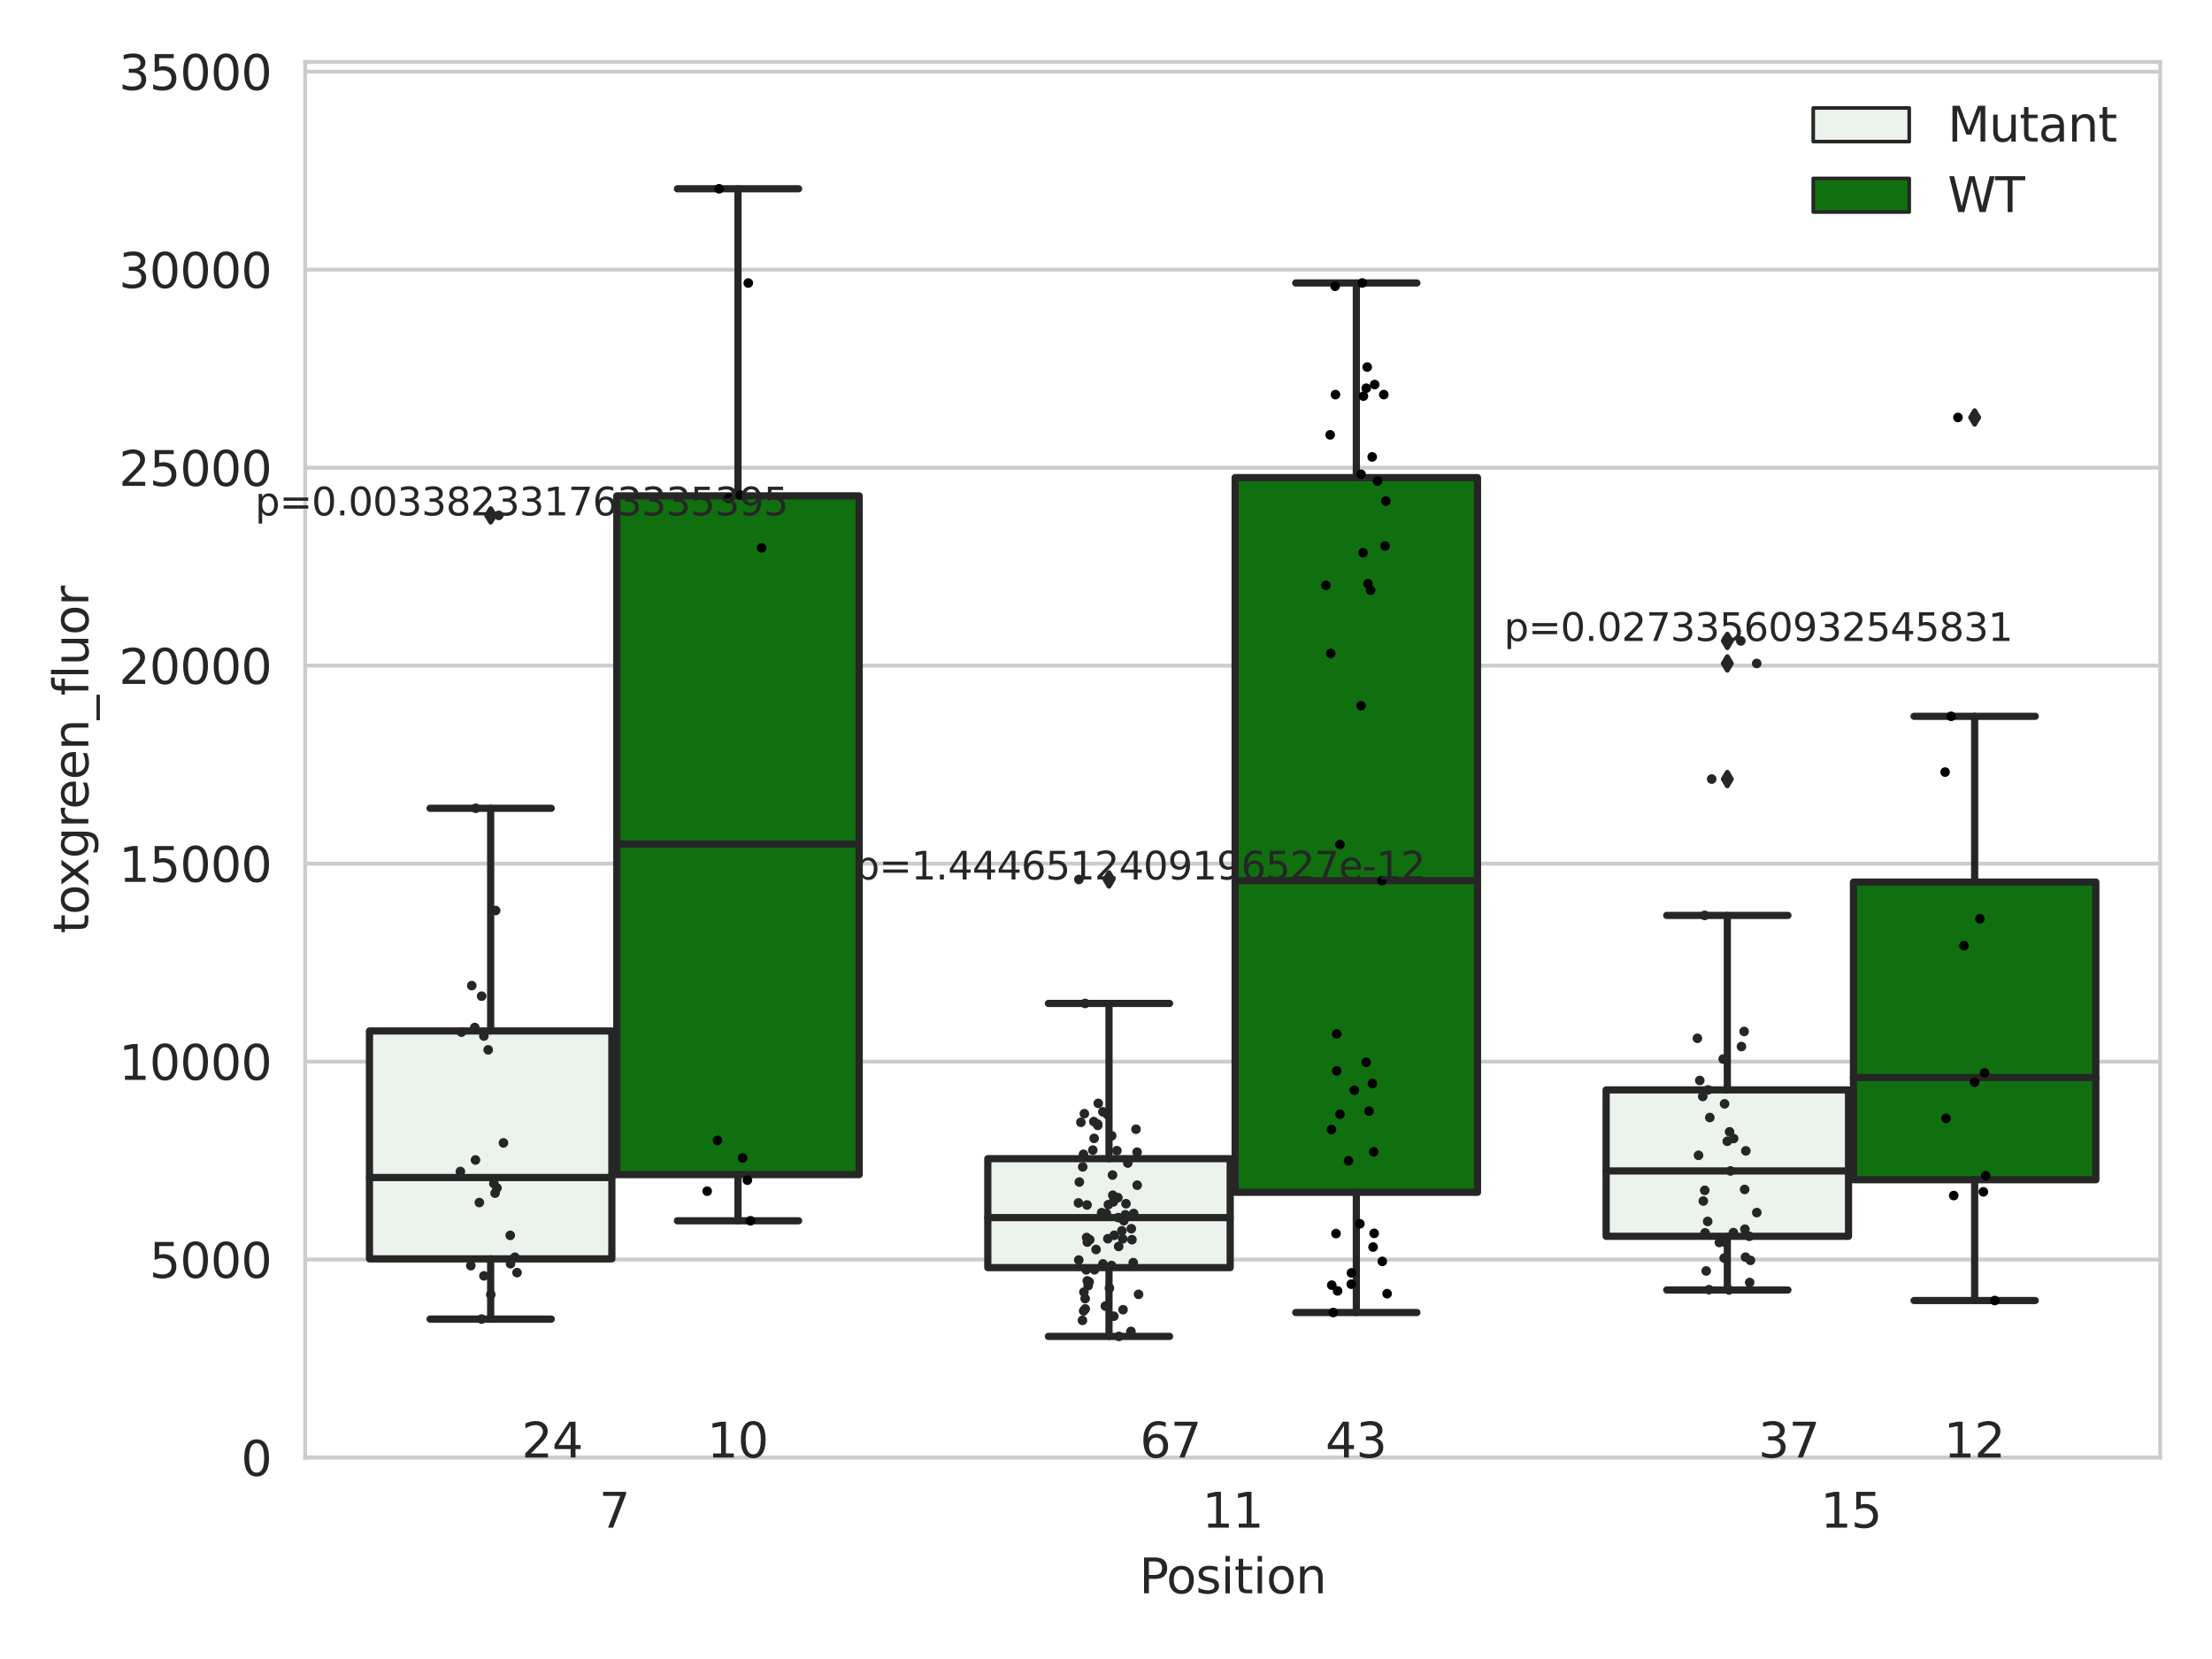 <?xml version="1.0" encoding="utf-8" standalone="no"?>
<!DOCTYPE svg PUBLIC "-//W3C//DTD SVG 1.1//EN"
  "http://www.w3.org/Graphics/SVG/1.1/DTD/svg11.dtd">
<svg xmlns:xlink="http://www.w3.org/1999/xlink" width="460.8pt" height="345.6pt" viewBox="0 0 460.8 345.6" xmlns="http://www.w3.org/2000/svg" version="1.1">
 <defs>
  <style type="text/css">*{stroke-linejoin: round; stroke-linecap: butt}</style>
 </defs>
 <g id="figure_1">
  <g id="patch_1">
   <path d="M 0 345.6 
L 460.8 345.6 
L 460.8 0 
L 0 0 
z
" style="fill: #ffffff"/>
  </g>
  <g id="axes_1">
   <g id="patch_2">
    <path d="M 63.571 303.64 
L 450 303.64 
L 450 12.894 
L 63.571 12.894 
z
" style="fill: #ffffff"/>
   </g>
   <g id="matplotlib.axis_1">
    <g id="xtick_1">
     <g id="text_1">
      <!-- 7 -->
      <g style="fill: #262626" transform="translate(124.795 318.238) scale(0.1 -0.1)">
       <defs>
        <path id="DejaVuSans-37" d="M 525 4666 
L 3525 4666 
L 3525 4397 
L 1831 0 
L 1172 0 
L 2766 4134 
L 525 4134 
L 525 4666 
z
" transform="scale(0.016)"/>
       </defs>
       <use xlink:href="#DejaVuSans-37"/>
      </g>
     </g>
    </g>
    <g id="xtick_2">
     <g id="text_2">
      <!-- 11 -->
      <g style="fill: #262626" transform="translate(250.423 318.238) scale(0.1 -0.1)">
       <defs>
        <path id="DejaVuSans-31" d="M 794 531 
L 1825 531 
L 1825 4091 
L 703 3866 
L 703 4441 
L 1819 4666 
L 2450 4666 
L 2450 531 
L 3481 531 
L 3481 0 
L 794 0 
L 794 531 
z
" transform="scale(0.016)"/>
       </defs>
       <use xlink:href="#DejaVuSans-31"/>
       <use xlink:href="#DejaVuSans-31" x="63.623"/>
      </g>
     </g>
    </g>
    <g id="xtick_3">
     <g id="text_3">
      <!-- 15 -->
      <g style="fill: #262626" transform="translate(379.233 318.238) scale(0.1 -0.1)">
       <defs>
        <path id="DejaVuSans-35" d="M 691 4666 
L 3169 4666 
L 3169 4134 
L 1269 4134 
L 1269 2991 
Q 1406 3038 1543 3061 
Q 1681 3084 1819 3084 
Q 2600 3084 3056 2656 
Q 3513 2228 3513 1497 
Q 3513 744 3044 326 
Q 2575 -91 1722 -91 
Q 1428 -91 1123 -41 
Q 819 9 494 109 
L 494 744 
Q 775 591 1075 516 
Q 1375 441 1709 441 
Q 2250 441 2565 725 
Q 2881 1009 2881 1497 
Q 2881 1984 2565 2268 
Q 2250 2553 1709 2553 
Q 1456 2553 1204 2497 
Q 953 2441 691 2322 
L 691 4666 
z
" transform="scale(0.016)"/>
       </defs>
       <use xlink:href="#DejaVuSans-31"/>
       <use xlink:href="#DejaVuSans-35" x="63.623"/>
      </g>
     </g>
    </g>
    <g id="text_4">
     <!-- Position -->
     <g style="fill: #262626" transform="translate(237.322 331.917) scale(0.1 -0.1)">
      <defs>
       <path id="DejaVuSans-50" d="M 1259 4147 
L 1259 2394 
L 2053 2394 
Q 2494 2394 2734 2622 
Q 2975 2850 2975 3272 
Q 2975 3691 2734 3919 
Q 2494 4147 2053 4147 
L 1259 4147 
z
M 628 4666 
L 2053 4666 
Q 2838 4666 3239 4311 
Q 3641 3956 3641 3272 
Q 3641 2581 3239 2228 
Q 2838 1875 2053 1875 
L 1259 1875 
L 1259 0 
L 628 0 
L 628 4666 
z
" transform="scale(0.016)"/>
       <path id="DejaVuSans-6f" d="M 1959 3097 
Q 1497 3097 1228 2736 
Q 959 2375 959 1747 
Q 959 1119 1226 758 
Q 1494 397 1959 397 
Q 2419 397 2687 759 
Q 2956 1122 2956 1747 
Q 2956 2369 2687 2733 
Q 2419 3097 1959 3097 
z
M 1959 3584 
Q 2709 3584 3137 3096 
Q 3566 2609 3566 1747 
Q 3566 888 3137 398 
Q 2709 -91 1959 -91 
Q 1206 -91 779 398 
Q 353 888 353 1747 
Q 353 2609 779 3096 
Q 1206 3584 1959 3584 
z
" transform="scale(0.016)"/>
       <path id="DejaVuSans-73" d="M 2834 3397 
L 2834 2853 
Q 2591 2978 2328 3040 
Q 2066 3103 1784 3103 
Q 1356 3103 1142 2972 
Q 928 2841 928 2578 
Q 928 2378 1081 2264 
Q 1234 2150 1697 2047 
L 1894 2003 
Q 2506 1872 2764 1633 
Q 3022 1394 3022 966 
Q 3022 478 2636 193 
Q 2250 -91 1575 -91 
Q 1294 -91 989 -36 
Q 684 19 347 128 
L 347 722 
Q 666 556 975 473 
Q 1284 391 1588 391 
Q 1994 391 2212 530 
Q 2431 669 2431 922 
Q 2431 1156 2273 1281 
Q 2116 1406 1581 1522 
L 1381 1569 
Q 847 1681 609 1914 
Q 372 2147 372 2553 
Q 372 3047 722 3315 
Q 1072 3584 1716 3584 
Q 2034 3584 2315 3537 
Q 2597 3491 2834 3397 
z
" transform="scale(0.016)"/>
       <path id="DejaVuSans-69" d="M 603 3500 
L 1178 3500 
L 1178 0 
L 603 0 
L 603 3500 
z
M 603 4863 
L 1178 4863 
L 1178 4134 
L 603 4134 
L 603 4863 
z
" transform="scale(0.016)"/>
       <path id="DejaVuSans-74" d="M 1172 4494 
L 1172 3500 
L 2356 3500 
L 2356 3053 
L 1172 3053 
L 1172 1153 
Q 1172 725 1289 603 
Q 1406 481 1766 481 
L 2356 481 
L 2356 0 
L 1766 0 
Q 1100 0 847 248 
Q 594 497 594 1153 
L 594 3053 
L 172 3053 
L 172 3500 
L 594 3500 
L 594 4494 
L 1172 4494 
z
" transform="scale(0.016)"/>
       <path id="DejaVuSans-6e" d="M 3513 2113 
L 3513 0 
L 2938 0 
L 2938 2094 
Q 2938 2591 2744 2837 
Q 2550 3084 2163 3084 
Q 1697 3084 1428 2787 
Q 1159 2491 1159 1978 
L 1159 0 
L 581 0 
L 581 3500 
L 1159 3500 
L 1159 2956 
Q 1366 3272 1645 3428 
Q 1925 3584 2291 3584 
Q 2894 3584 3203 3211 
Q 3513 2838 3513 2113 
z
" transform="scale(0.016)"/>
      </defs>
      <use xlink:href="#DejaVuSans-50"/>
      <use xlink:href="#DejaVuSans-6f" x="56.678"/>
      <use xlink:href="#DejaVuSans-73" x="117.859"/>
      <use xlink:href="#DejaVuSans-69" x="169.959"/>
      <use xlink:href="#DejaVuSans-74" x="197.742"/>
      <use xlink:href="#DejaVuSans-69" x="236.951"/>
      <use xlink:href="#DejaVuSans-6f" x="264.734"/>
      <use xlink:href="#DejaVuSans-6e" x="325.916"/>
     </g>
    </g>
   </g>
   <g id="matplotlib.axis_2">
    <g id="ytick_1">
     <g id="line2d_1">
      <path d="M 63.571 303.64 
L 450 303.64 
" clip-path="url(#pc1d7b0a2fc)" style="fill: none; stroke: #cccccc; stroke-width: 0.8; stroke-linecap: round"/>
     </g>
     <g id="text_5">
      <!-- 0 -->
      <g style="fill: #262626" transform="translate(50.209 307.439) scale(0.1 -0.1)">
       <defs>
        <path id="DejaVuSans-30" d="M 2034 4250 
Q 1547 4250 1301 3770 
Q 1056 3291 1056 2328 
Q 1056 1369 1301 889 
Q 1547 409 2034 409 
Q 2525 409 2770 889 
Q 3016 1369 3016 2328 
Q 3016 3291 2770 3770 
Q 2525 4250 2034 4250 
z
M 2034 4750 
Q 2819 4750 3233 4129 
Q 3647 3509 3647 2328 
Q 3647 1150 3233 529 
Q 2819 -91 2034 -91 
Q 1250 -91 836 529 
Q 422 1150 422 2328 
Q 422 3509 836 4129 
Q 1250 4750 2034 4750 
z
" transform="scale(0.016)"/>
       </defs>
       <use xlink:href="#DejaVuSans-30"/>
      </g>
     </g>
    </g>
    <g id="ytick_2">
     <g id="line2d_2">
      <path d="M 63.571 262.396 
L 450 262.396 
" clip-path="url(#pc1d7b0a2fc)" style="fill: none; stroke: #cccccc; stroke-width: 0.8; stroke-linecap: round"/>
     </g>
     <g id="text_6">
      <!-- 5000 -->
      <g style="fill: #262626" transform="translate(31.121 266.195) scale(0.1 -0.1)">
       <use xlink:href="#DejaVuSans-35"/>
       <use xlink:href="#DejaVuSans-30" x="63.623"/>
       <use xlink:href="#DejaVuSans-30" x="127.246"/>
       <use xlink:href="#DejaVuSans-30" x="190.869"/>
      </g>
     </g>
    </g>
    <g id="ytick_3">
     <g id="line2d_3">
      <path d="M 63.571 221.152 
L 450 221.152 
" clip-path="url(#pc1d7b0a2fc)" style="fill: none; stroke: #cccccc; stroke-width: 0.8; stroke-linecap: round"/>
     </g>
     <g id="text_7">
      <!-- 10000 -->
      <g style="fill: #262626" transform="translate(24.759 224.951) scale(0.1 -0.1)">
       <use xlink:href="#DejaVuSans-31"/>
       <use xlink:href="#DejaVuSans-30" x="63.623"/>
       <use xlink:href="#DejaVuSans-30" x="127.246"/>
       <use xlink:href="#DejaVuSans-30" x="190.869"/>
       <use xlink:href="#DejaVuSans-30" x="254.492"/>
      </g>
     </g>
    </g>
    <g id="ytick_4">
     <g id="line2d_4">
      <path d="M 63.571 179.908 
L 450 179.908 
" clip-path="url(#pc1d7b0a2fc)" style="fill: none; stroke: #cccccc; stroke-width: 0.8; stroke-linecap: round"/>
     </g>
     <g id="text_8">
      <!-- 15000 -->
      <g style="fill: #262626" transform="translate(24.759 183.708) scale(0.1 -0.1)">
       <use xlink:href="#DejaVuSans-31"/>
       <use xlink:href="#DejaVuSans-35" x="63.623"/>
       <use xlink:href="#DejaVuSans-30" x="127.246"/>
       <use xlink:href="#DejaVuSans-30" x="190.869"/>
       <use xlink:href="#DejaVuSans-30" x="254.492"/>
      </g>
     </g>
    </g>
    <g id="ytick_5">
     <g id="line2d_5">
      <path d="M 63.571 138.664 
L 450 138.664 
" clip-path="url(#pc1d7b0a2fc)" style="fill: none; stroke: #cccccc; stroke-width: 0.8; stroke-linecap: round"/>
     </g>
     <g id="text_9">
      <!-- 20000 -->
      <g style="fill: #262626" transform="translate(24.759 142.464) scale(0.1 -0.1)">
       <defs>
        <path id="DejaVuSans-32" d="M 1228 531 
L 3431 531 
L 3431 0 
L 469 0 
L 469 531 
Q 828 903 1448 1529 
Q 2069 2156 2228 2338 
Q 2531 2678 2651 2914 
Q 2772 3150 2772 3378 
Q 2772 3750 2511 3984 
Q 2250 4219 1831 4219 
Q 1534 4219 1204 4116 
Q 875 4013 500 3803 
L 500 4441 
Q 881 4594 1212 4672 
Q 1544 4750 1819 4750 
Q 2544 4750 2975 4387 
Q 3406 4025 3406 3419 
Q 3406 3131 3298 2873 
Q 3191 2616 2906 2266 
Q 2828 2175 2409 1742 
Q 1991 1309 1228 531 
z
" transform="scale(0.016)"/>
       </defs>
       <use xlink:href="#DejaVuSans-32"/>
       <use xlink:href="#DejaVuSans-30" x="63.623"/>
       <use xlink:href="#DejaVuSans-30" x="127.246"/>
       <use xlink:href="#DejaVuSans-30" x="190.869"/>
       <use xlink:href="#DejaVuSans-30" x="254.492"/>
      </g>
     </g>
    </g>
    <g id="ytick_6">
     <g id="line2d_6">
      <path d="M 63.571 97.421 
L 450 97.421 
" clip-path="url(#pc1d7b0a2fc)" style="fill: none; stroke: #cccccc; stroke-width: 0.8; stroke-linecap: round"/>
     </g>
     <g id="text_10">
      <!-- 25000 -->
      <g style="fill: #262626" transform="translate(24.759 101.22) scale(0.1 -0.1)">
       <use xlink:href="#DejaVuSans-32"/>
       <use xlink:href="#DejaVuSans-35" x="63.623"/>
       <use xlink:href="#DejaVuSans-30" x="127.246"/>
       <use xlink:href="#DejaVuSans-30" x="190.869"/>
       <use xlink:href="#DejaVuSans-30" x="254.492"/>
      </g>
     </g>
    </g>
    <g id="ytick_7">
     <g id="line2d_7">
      <path d="M 63.571 56.177 
L 450 56.177 
" clip-path="url(#pc1d7b0a2fc)" style="fill: none; stroke: #cccccc; stroke-width: 0.8; stroke-linecap: round"/>
     </g>
     <g id="text_11">
      <!-- 30000 -->
      <g style="fill: #262626" transform="translate(24.759 59.976) scale(0.1 -0.1)">
       <defs>
        <path id="DejaVuSans-33" d="M 2597 2516 
Q 3050 2419 3304 2112 
Q 3559 1806 3559 1356 
Q 3559 666 3084 287 
Q 2609 -91 1734 -91 
Q 1441 -91 1130 -33 
Q 819 25 488 141 
L 488 750 
Q 750 597 1062 519 
Q 1375 441 1716 441 
Q 2309 441 2620 675 
Q 2931 909 2931 1356 
Q 2931 1769 2642 2001 
Q 2353 2234 1838 2234 
L 1294 2234 
L 1294 2753 
L 1863 2753 
Q 2328 2753 2575 2939 
Q 2822 3125 2822 3475 
Q 2822 3834 2567 4026 
Q 2313 4219 1838 4219 
Q 1578 4219 1281 4162 
Q 984 4106 628 3988 
L 628 4550 
Q 988 4650 1302 4700 
Q 1616 4750 1894 4750 
Q 2613 4750 3031 4423 
Q 3450 4097 3450 3541 
Q 3450 3153 3228 2886 
Q 3006 2619 2597 2516 
z
" transform="scale(0.016)"/>
       </defs>
       <use xlink:href="#DejaVuSans-33"/>
       <use xlink:href="#DejaVuSans-30" x="63.623"/>
       <use xlink:href="#DejaVuSans-30" x="127.246"/>
       <use xlink:href="#DejaVuSans-30" x="190.869"/>
       <use xlink:href="#DejaVuSans-30" x="254.492"/>
      </g>
     </g>
    </g>
    <g id="ytick_8">
     <g id="line2d_8">
      <path d="M 63.571 14.933 
L 450 14.933 
" clip-path="url(#pc1d7b0a2fc)" style="fill: none; stroke: #cccccc; stroke-width: 0.8; stroke-linecap: round"/>
     </g>
     <g id="text_12">
      <!-- 35000 -->
      <g style="fill: #262626" transform="translate(24.759 18.732) scale(0.1 -0.1)">
       <use xlink:href="#DejaVuSans-33"/>
       <use xlink:href="#DejaVuSans-35" x="63.623"/>
       <use xlink:href="#DejaVuSans-30" x="127.246"/>
       <use xlink:href="#DejaVuSans-30" x="190.869"/>
       <use xlink:href="#DejaVuSans-30" x="254.492"/>
      </g>
     </g>
    </g>
    <g id="text_13">
     <!-- toxgreen_fluor -->
     <g style="fill: #262626" transform="translate(18.401 194.461) rotate(-90) scale(0.1 -0.1)">
      <defs>
       <path id="DejaVuSans-78" d="M 3513 3500 
L 2247 1797 
L 3578 0 
L 2900 0 
L 1881 1375 
L 863 0 
L 184 0 
L 1544 1831 
L 300 3500 
L 978 3500 
L 1906 2253 
L 2834 3500 
L 3513 3500 
z
" transform="scale(0.016)"/>
       <path id="DejaVuSans-67" d="M 2906 1791 
Q 2906 2416 2648 2759 
Q 2391 3103 1925 3103 
Q 1463 3103 1205 2759 
Q 947 2416 947 1791 
Q 947 1169 1205 825 
Q 1463 481 1925 481 
Q 2391 481 2648 825 
Q 2906 1169 2906 1791 
z
M 3481 434 
Q 3481 -459 3084 -895 
Q 2688 -1331 1869 -1331 
Q 1566 -1331 1297 -1286 
Q 1028 -1241 775 -1147 
L 775 -588 
Q 1028 -725 1275 -790 
Q 1522 -856 1778 -856 
Q 2344 -856 2625 -561 
Q 2906 -266 2906 331 
L 2906 616 
Q 2728 306 2450 153 
Q 2172 0 1784 0 
Q 1141 0 747 490 
Q 353 981 353 1791 
Q 353 2603 747 3093 
Q 1141 3584 1784 3584 
Q 2172 3584 2450 3431 
Q 2728 3278 2906 2969 
L 2906 3500 
L 3481 3500 
L 3481 434 
z
" transform="scale(0.016)"/>
       <path id="DejaVuSans-72" d="M 2631 2963 
Q 2534 3019 2420 3045 
Q 2306 3072 2169 3072 
Q 1681 3072 1420 2755 
Q 1159 2438 1159 1844 
L 1159 0 
L 581 0 
L 581 3500 
L 1159 3500 
L 1159 2956 
Q 1341 3275 1631 3429 
Q 1922 3584 2338 3584 
Q 2397 3584 2469 3576 
Q 2541 3569 2628 3553 
L 2631 2963 
z
" transform="scale(0.016)"/>
       <path id="DejaVuSans-65" d="M 3597 1894 
L 3597 1613 
L 953 1613 
Q 991 1019 1311 708 
Q 1631 397 2203 397 
Q 2534 397 2845 478 
Q 3156 559 3463 722 
L 3463 178 
Q 3153 47 2828 -22 
Q 2503 -91 2169 -91 
Q 1331 -91 842 396 
Q 353 884 353 1716 
Q 353 2575 817 3079 
Q 1281 3584 2069 3584 
Q 2775 3584 3186 3129 
Q 3597 2675 3597 1894 
z
M 3022 2063 
Q 3016 2534 2758 2815 
Q 2500 3097 2075 3097 
Q 1594 3097 1305 2825 
Q 1016 2553 972 2059 
L 3022 2063 
z
" transform="scale(0.016)"/>
       <path id="DejaVuSans-5f" d="M 3263 -1063 
L 3263 -1509 
L -63 -1509 
L -63 -1063 
L 3263 -1063 
z
" transform="scale(0.016)"/>
       <path id="DejaVuSans-66" d="M 2375 4863 
L 2375 4384 
L 1825 4384 
Q 1516 4384 1395 4259 
Q 1275 4134 1275 3809 
L 1275 3500 
L 2222 3500 
L 2222 3053 
L 1275 3053 
L 1275 0 
L 697 0 
L 697 3053 
L 147 3053 
L 147 3500 
L 697 3500 
L 697 3744 
Q 697 4328 969 4595 
Q 1241 4863 1831 4863 
L 2375 4863 
z
" transform="scale(0.016)"/>
       <path id="DejaVuSans-6c" d="M 603 4863 
L 1178 4863 
L 1178 0 
L 603 0 
L 603 4863 
z
" transform="scale(0.016)"/>
       <path id="DejaVuSans-75" d="M 544 1381 
L 544 3500 
L 1119 3500 
L 1119 1403 
Q 1119 906 1312 657 
Q 1506 409 1894 409 
Q 2359 409 2629 706 
Q 2900 1003 2900 1516 
L 2900 3500 
L 3475 3500 
L 3475 0 
L 2900 0 
L 2900 538 
Q 2691 219 2414 64 
Q 2138 -91 1772 -91 
Q 1169 -91 856 284 
Q 544 659 544 1381 
z
M 1991 3584 
L 1991 3584 
z
" transform="scale(0.016)"/>
      </defs>
      <use xlink:href="#DejaVuSans-74"/>
      <use xlink:href="#DejaVuSans-6f" x="39.209"/>
      <use xlink:href="#DejaVuSans-78" x="97.266"/>
      <use xlink:href="#DejaVuSans-67" x="156.445"/>
      <use xlink:href="#DejaVuSans-72" x="219.922"/>
      <use xlink:href="#DejaVuSans-65" x="258.785"/>
      <use xlink:href="#DejaVuSans-65" x="320.309"/>
      <use xlink:href="#DejaVuSans-6e" x="381.832"/>
      <use xlink:href="#DejaVuSans-5f" x="445.211"/>
      <use xlink:href="#DejaVuSans-66" x="495.211"/>
      <use xlink:href="#DejaVuSans-6c" x="530.416"/>
      <use xlink:href="#DejaVuSans-75" x="558.199"/>
      <use xlink:href="#DejaVuSans-6f" x="621.578"/>
      <use xlink:href="#DejaVuSans-72" x="682.76"/>
     </g>
    </g>
   </g>
   <g id="patch_3">
    <path d="M 76.967 262.245 
L 127.461 262.245 
L 127.461 214.773 
L 76.967 214.773 
L 76.967 262.245 
z
" clip-path="url(#pc1d7b0a2fc)" style="fill: #ecf2ec; stroke: #262626; stroke-width: 1.5; stroke-linejoin: miter"/>
   </g>
   <g id="patch_4">
    <path d="M 128.491 244.691 
L 178.985 244.691 
L 178.985 103.297 
L 128.491 103.297 
L 128.491 244.691 
z
" clip-path="url(#pc1d7b0a2fc)" style="fill: #107010; stroke: #262626; stroke-width: 1.5; stroke-linejoin: miter"/>
   </g>
   <g id="patch_5">
    <path d="M 205.777 264.073 
L 256.27 264.073 
L 256.27 241.37 
L 205.777 241.37 
L 205.777 264.073 
z
" clip-path="url(#pc1d7b0a2fc)" style="fill: #ecf2ec; stroke: #262626; stroke-width: 1.5; stroke-linejoin: miter"/>
   </g>
   <g id="patch_6">
    <path d="M 257.301 248.374 
L 307.794 248.374 
L 307.794 99.502 
L 257.301 99.502 
L 257.301 248.374 
z
" clip-path="url(#pc1d7b0a2fc)" style="fill: #107010; stroke: #262626; stroke-width: 1.5; stroke-linejoin: miter"/>
   </g>
   <g id="patch_7">
    <path d="M 334.587 257.543 
L 385.08 257.543 
L 385.08 227.05 
L 334.587 227.05 
L 334.587 257.543 
z
" clip-path="url(#pc1d7b0a2fc)" style="fill: #ecf2ec; stroke: #262626; stroke-width: 1.5; stroke-linejoin: miter"/>
   </g>
   <g id="patch_8">
    <path d="M 386.11 245.764 
L 436.604 245.764 
L 436.604 183.757 
L 386.11 183.757 
L 386.11 245.764 
z
" clip-path="url(#pc1d7b0a2fc)" style="fill: #107010; stroke: #262626; stroke-width: 1.5; stroke-linejoin: miter"/>
   </g>
   <g id="patch_9">
    <path d="M 127.976 303.64 
L 127.976 303.64 
L 127.976 303.64 
L 127.976 303.64 
z
" clip-path="url(#pc1d7b0a2fc)" style="fill: #ecf2ec; stroke: #262626; stroke-width: 0.75; stroke-linejoin: miter"/>
   </g>
   <g id="patch_10">
    <path d="M 127.976 303.64 
L 127.976 303.64 
L 127.976 303.64 
L 127.976 303.64 
z
" clip-path="url(#pc1d7b0a2fc)" style="fill: #107010; stroke: #262626; stroke-width: 0.75; stroke-linejoin: miter"/>
   </g>
   <g id="PathCollection_1"/>
   <g id="PathCollection_2"/>
   <g id="line2d_9">
    <path d="M 102.214 262.245 
L 102.214 274.791 
" clip-path="url(#pc1d7b0a2fc)" style="fill: none; stroke: #262626; stroke-width: 1.5; stroke-linecap: round"/>
   </g>
   <g id="line2d_10">
    <path d="M 102.214 214.773 
L 102.214 168.381 
" clip-path="url(#pc1d7b0a2fc)" style="fill: none; stroke: #262626; stroke-width: 1.5; stroke-linecap: round"/>
   </g>
   <g id="line2d_11">
    <path d="M 89.591 274.791 
L 114.837 274.791 
" clip-path="url(#pc1d7b0a2fc)" style="fill: none; stroke: #262626; stroke-width: 1.5; stroke-linecap: round"/>
   </g>
   <g id="line2d_12">
    <path d="M 89.591 168.381 
L 114.837 168.381 
" clip-path="url(#pc1d7b0a2fc)" style="fill: none; stroke: #262626; stroke-width: 1.5; stroke-linecap: round"/>
   </g>
   <g id="line2d_13">
    <defs>
     <path id="mb70daba917" d="M -0 1.414 
L 0.849 0 
L 0 -1.414 
L -0.849 -0 
z
" style="stroke: #262626; stroke-linejoin: miter"/>
    </defs>
    <g clip-path="url(#pc1d7b0a2fc)">
     <use xlink:href="#mb70daba917" x="102.214" y="107.363" style="fill: #262626; stroke: #262626; stroke-linejoin: miter"/>
    </g>
   </g>
   <g id="line2d_14">
    <path d="M 153.738 244.691 
L 153.738 254.31 
" clip-path="url(#pc1d7b0a2fc)" style="fill: none; stroke: #262626; stroke-width: 1.5; stroke-linecap: round"/>
   </g>
   <g id="line2d_15">
    <path d="M 153.738 103.297 
L 153.738 39.325 
" clip-path="url(#pc1d7b0a2fc)" style="fill: none; stroke: #262626; stroke-width: 1.5; stroke-linecap: round"/>
   </g>
   <g id="line2d_16">
    <path d="M 141.115 254.31 
L 166.361 254.31 
" clip-path="url(#pc1d7b0a2fc)" style="fill: none; stroke: #262626; stroke-width: 1.5; stroke-linecap: round"/>
   </g>
   <g id="line2d_17">
    <path d="M 141.115 39.325 
L 166.361 39.325 
" clip-path="url(#pc1d7b0a2fc)" style="fill: none; stroke: #262626; stroke-width: 1.5; stroke-linecap: round"/>
   </g>
   <g id="line2d_18"/>
   <g id="line2d_19">
    <path d="M 231.024 264.073 
L 231.024 278.394 
" clip-path="url(#pc1d7b0a2fc)" style="fill: none; stroke: #262626; stroke-width: 1.5; stroke-linecap: round"/>
   </g>
   <g id="line2d_20">
    <path d="M 231.024 241.37 
L 231.024 209.032 
" clip-path="url(#pc1d7b0a2fc)" style="fill: none; stroke: #262626; stroke-width: 1.5; stroke-linecap: round"/>
   </g>
   <g id="line2d_21">
    <path d="M 218.4 278.394 
L 243.647 278.394 
" clip-path="url(#pc1d7b0a2fc)" style="fill: none; stroke: #262626; stroke-width: 1.5; stroke-linecap: round"/>
   </g>
   <g id="line2d_22">
    <path d="M 218.4 209.032 
L 243.647 209.032 
" clip-path="url(#pc1d7b0a2fc)" style="fill: none; stroke: #262626; stroke-width: 1.5; stroke-linecap: round"/>
   </g>
   <g id="line2d_23">
    <g clip-path="url(#pc1d7b0a2fc)">
     <use xlink:href="#mb70daba917" x="231.024" y="183.212" style="fill: #262626; stroke: #262626; stroke-linejoin: miter"/>
    </g>
   </g>
   <g id="line2d_24">
    <path d="M 282.548 248.374 
L 282.548 273.419 
" clip-path="url(#pc1d7b0a2fc)" style="fill: none; stroke: #262626; stroke-width: 1.5; stroke-linecap: round"/>
   </g>
   <g id="line2d_25">
    <path d="M 282.548 99.502 
L 282.548 58.951 
" clip-path="url(#pc1d7b0a2fc)" style="fill: none; stroke: #262626; stroke-width: 1.5; stroke-linecap: round"/>
   </g>
   <g id="line2d_26">
    <path d="M 269.924 273.419 
L 295.171 273.419 
" clip-path="url(#pc1d7b0a2fc)" style="fill: none; stroke: #262626; stroke-width: 1.5; stroke-linecap: round"/>
   </g>
   <g id="line2d_27">
    <path d="M 269.924 58.951 
L 295.171 58.951 
" clip-path="url(#pc1d7b0a2fc)" style="fill: none; stroke: #262626; stroke-width: 1.5; stroke-linecap: round"/>
   </g>
   <g id="line2d_28"/>
   <g id="line2d_29">
    <path d="M 359.833 257.543 
L 359.833 268.727 
" clip-path="url(#pc1d7b0a2fc)" style="fill: none; stroke: #262626; stroke-width: 1.5; stroke-linecap: round"/>
   </g>
   <g id="line2d_30">
    <path d="M 359.833 227.05 
L 359.833 190.692 
" clip-path="url(#pc1d7b0a2fc)" style="fill: none; stroke: #262626; stroke-width: 1.5; stroke-linecap: round"/>
   </g>
   <g id="line2d_31">
    <path d="M 347.21 268.727 
L 372.457 268.727 
" clip-path="url(#pc1d7b0a2fc)" style="fill: none; stroke: #262626; stroke-width: 1.5; stroke-linecap: round"/>
   </g>
   <g id="line2d_32">
    <path d="M 347.21 190.692 
L 372.457 190.692 
" clip-path="url(#pc1d7b0a2fc)" style="fill: none; stroke: #262626; stroke-width: 1.5; stroke-linecap: round"/>
   </g>
   <g id="line2d_33">
    <g clip-path="url(#pc1d7b0a2fc)">
     <use xlink:href="#mb70daba917" x="359.833" y="138.21" style="fill: #262626; stroke: #262626; stroke-linejoin: miter"/>
     <use xlink:href="#mb70daba917" x="359.833" y="133.516" style="fill: #262626; stroke: #262626; stroke-linejoin: miter"/>
     <use xlink:href="#mb70daba917" x="359.833" y="162.291" style="fill: #262626; stroke: #262626; stroke-linejoin: miter"/>
    </g>
   </g>
   <g id="line2d_34">
    <path d="M 411.357 245.764 
L 411.357 270.927 
" clip-path="url(#pc1d7b0a2fc)" style="fill: none; stroke: #262626; stroke-width: 1.5; stroke-linecap: round"/>
   </g>
   <g id="line2d_35">
    <path d="M 411.357 183.757 
L 411.357 149.221 
" clip-path="url(#pc1d7b0a2fc)" style="fill: none; stroke: #262626; stroke-width: 1.5; stroke-linecap: round"/>
   </g>
   <g id="line2d_36">
    <path d="M 398.734 270.927 
L 423.98 270.927 
" clip-path="url(#pc1d7b0a2fc)" style="fill: none; stroke: #262626; stroke-width: 1.5; stroke-linecap: round"/>
   </g>
   <g id="line2d_37">
    <path d="M 398.734 149.221 
L 423.98 149.221 
" clip-path="url(#pc1d7b0a2fc)" style="fill: none; stroke: #262626; stroke-width: 1.5; stroke-linecap: round"/>
   </g>
   <g id="line2d_38">
    <g clip-path="url(#pc1d7b0a2fc)">
     <use xlink:href="#mb70daba917" x="411.357" y="86.963" style="fill: #262626; stroke: #262626; stroke-linejoin: miter"/>
    </g>
   </g>
   <g id="line2d_39">
    <path d="M 76.967 245.299 
L 127.461 245.299 
" clip-path="url(#pc1d7b0a2fc)" style="fill: none; stroke: #262626; stroke-width: 1.5; stroke-linecap: round"/>
   </g>
   <g id="line2d_40">
    <path d="M 128.491 175.855 
L 178.985 175.855 
" clip-path="url(#pc1d7b0a2fc)" style="fill: none; stroke: #262626; stroke-width: 1.5; stroke-linecap: round"/>
   </g>
   <g id="line2d_41">
    <path d="M 205.777 253.649 
L 256.27 253.649 
" clip-path="url(#pc1d7b0a2fc)" style="fill: none; stroke: #262626; stroke-width: 1.5; stroke-linecap: round"/>
   </g>
   <g id="line2d_42">
    <path d="M 257.301 183.463 
L 307.794 183.463 
" clip-path="url(#pc1d7b0a2fc)" style="fill: none; stroke: #262626; stroke-width: 1.5; stroke-linecap: round"/>
   </g>
   <g id="line2d_43">
    <path d="M 334.587 243.927 
L 385.08 243.927 
" clip-path="url(#pc1d7b0a2fc)" style="fill: none; stroke: #262626; stroke-width: 1.5; stroke-linecap: round"/>
   </g>
   <g id="line2d_44">
    <path d="M 386.11 224.469 
L 436.604 224.469 
" clip-path="url(#pc1d7b0a2fc)" style="fill: none; stroke: #262626; stroke-width: 1.5; stroke-linecap: round"/>
   </g>
   <g id="patch_11">
    <path d="M 63.571 303.64 
L 63.571 12.894 
" style="fill: none; stroke: #cccccc; stroke-width: 0.8; stroke-linejoin: miter; stroke-linecap: square"/>
   </g>
   <g id="patch_12">
    <path d="M 450 303.64 
L 450 12.894 
" style="fill: none; stroke: #cccccc; stroke-width: 0.8; stroke-linejoin: miter; stroke-linecap: square"/>
   </g>
   <g id="patch_13">
    <path d="M 63.571 303.64 
L 450 303.64 
" style="fill: none; stroke: #cccccc; stroke-width: 0.8; stroke-linejoin: miter; stroke-linecap: square"/>
   </g>
   <g id="patch_14">
    <path d="M 63.571 12.894 
L 450 12.894 
" style="fill: none; stroke: #cccccc; stroke-width: 0.8; stroke-linejoin: miter; stroke-linecap: square"/>
   </g>
   <g id="PathCollection_3">
    <defs>
     <path id="C0_0_046caf09f5" d="M 0 1 
C 0.265 1 0.52 0.895 0.707 0.707 
C 0.895 0.52 1 0.265 1 -0 
C 1 -0.265 0.895 -0.52 0.707 -0.707 
C 0.52 -0.895 0.265 -1 0 -1 
C -0.265 -1 -0.52 -0.895 -0.707 -0.707 
C -0.895 -0.52 -1 -0.265 -1 0 
C -1 0.265 -0.895 0.52 -0.707 0.707 
C -0.52 0.895 -0.265 1 0 1 
z
"/>
    </defs>
    <g clip-path="url(#pc1d7b0a2fc)">
     <use xlink:href="#C0_0_046caf09f5" x="100.812" y="265.787" style="fill: #262626"/>
    </g>
    <g clip-path="url(#pc1d7b0a2fc)">
     <use xlink:href="#C0_0_046caf09f5" x="102.24" y="269.682" style="fill: #262626"/>
    </g>
    <g clip-path="url(#pc1d7b0a2fc)">
     <use xlink:href="#C0_0_046caf09f5" x="98.078" y="263.661" style="fill: #262626"/>
    </g>
    <g clip-path="url(#pc1d7b0a2fc)">
     <use xlink:href="#C0_0_046caf09f5" x="99.856" y="250.511" style="fill: #262626"/>
    </g>
    <g clip-path="url(#pc1d7b0a2fc)">
     <use xlink:href="#C0_0_046caf09f5" x="99.049" y="241.646" style="fill: #262626"/>
    </g>
    <g clip-path="url(#pc1d7b0a2fc)">
     <use xlink:href="#C0_0_046caf09f5" x="98.274" y="205.316" style="fill: #262626"/>
    </g>
    <g clip-path="url(#pc1d7b0a2fc)">
     <use xlink:href="#C0_0_046caf09f5" x="106.354" y="263.259" style="fill: #262626"/>
    </g>
    <g clip-path="url(#pc1d7b0a2fc)">
     <use xlink:href="#C0_0_046caf09f5" x="100.331" y="207.521" style="fill: #262626"/>
    </g>
    <g clip-path="url(#pc1d7b0a2fc)">
     <use xlink:href="#C0_0_046caf09f5" x="100.8" y="215.824" style="fill: #262626"/>
    </g>
    <g clip-path="url(#pc1d7b0a2fc)">
     <use xlink:href="#C0_0_046caf09f5" x="103.899" y="107.363" style="fill: #262626"/>
    </g>
    <g clip-path="url(#pc1d7b0a2fc)">
     <use xlink:href="#C0_0_046caf09f5" x="99.105" y="168.381" style="fill: #262626"/>
    </g>
    <g clip-path="url(#pc1d7b0a2fc)">
     <use xlink:href="#C0_0_046caf09f5" x="101.699" y="218.702" style="fill: #262626"/>
    </g>
    <g clip-path="url(#pc1d7b0a2fc)">
     <use xlink:href="#C0_0_046caf09f5" x="103.251" y="189.678" style="fill: #262626"/>
    </g>
    <g clip-path="url(#pc1d7b0a2fc)">
     <use xlink:href="#C0_0_046caf09f5" x="96.137" y="215.015" style="fill: #262626"/>
    </g>
    <g clip-path="url(#pc1d7b0a2fc)">
     <use xlink:href="#C0_0_046caf09f5" x="104.877" y="238.086" style="fill: #262626"/>
    </g>
    <g clip-path="url(#pc1d7b0a2fc)">
     <use xlink:href="#C0_0_046caf09f5" x="102.889" y="246.555" style="fill: #262626"/>
    </g>
    <g clip-path="url(#pc1d7b0a2fc)">
     <use xlink:href="#C0_0_046caf09f5" x="100.324" y="274.791" style="fill: #262626"/>
    </g>
    <g clip-path="url(#pc1d7b0a2fc)">
     <use xlink:href="#C0_0_046caf09f5" x="107.26" y="261.906" style="fill: #262626"/>
    </g>
    <g clip-path="url(#pc1d7b0a2fc)">
     <use xlink:href="#C0_0_046caf09f5" x="103.525" y="247.484" style="fill: #262626"/>
    </g>
    <g clip-path="url(#pc1d7b0a2fc)">
     <use xlink:href="#C0_0_046caf09f5" x="106.291" y="257.346" style="fill: #262626"/>
    </g>
    <g clip-path="url(#pc1d7b0a2fc)">
     <use xlink:href="#C0_0_046caf09f5" x="103.137" y="248.553" style="fill: #262626"/>
    </g>
    <g clip-path="url(#pc1d7b0a2fc)">
     <use xlink:href="#C0_0_046caf09f5" x="107.705" y="265.113" style="fill: #262626"/>
    </g>
    <g clip-path="url(#pc1d7b0a2fc)">
     <use xlink:href="#C0_0_046caf09f5" x="95.908" y="244.044" style="fill: #262626"/>
    </g>
    <g clip-path="url(#pc1d7b0a2fc)">
     <use xlink:href="#C0_0_046caf09f5" x="98.9" y="214.046" style="fill: #262626"/>
    </g>
   </g>
   <g id="PathCollection_4">
    <defs>
     <path id="C1_0_4f338a8739" d="M 0 1 
C 0.265 1 0.52 0.895 0.707 0.707 
C 0.895 0.52 1 0.265 1 -0 
C 1 -0.265 0.895 -0.52 0.707 -0.707 
C 0.52 -0.895 0.265 -1 0 -1 
C -0.265 -1 -0.52 -0.895 -0.707 -0.707 
C -0.895 -0.52 -1 -0.265 -1 0 
C -1 0.265 -0.895 0.52 -0.707 0.707 
C -0.52 0.895 -0.265 1 0 1 
z
"/>
    </defs>
    <g clip-path="url(#pc1d7b0a2fc)">
     <use xlink:href="#C1_0_4f338a8739" x="155.696" y="245.848"/>
    </g>
    <g clip-path="url(#pc1d7b0a2fc)">
     <use xlink:href="#C1_0_4f338a8739" x="154.704" y="241.221"/>
    </g>
    <g clip-path="url(#pc1d7b0a2fc)">
     <use xlink:href="#C1_0_4f338a8739" x="151.803" y="103.811"/>
    </g>
    <g clip-path="url(#pc1d7b0a2fc)">
     <use xlink:href="#C1_0_4f338a8739" x="156.338" y="254.31"/>
    </g>
    <g clip-path="url(#pc1d7b0a2fc)">
     <use xlink:href="#C1_0_4f338a8739" x="158.655" y="114.134"/>
    </g>
    <g clip-path="url(#pc1d7b0a2fc)">
     <use xlink:href="#C1_0_4f338a8739" x="149.475" y="237.576"/>
    </g>
    <g clip-path="url(#pc1d7b0a2fc)">
     <use xlink:href="#C1_0_4f338a8739" x="149.793" y="39.325"/>
    </g>
    <g clip-path="url(#pc1d7b0a2fc)">
     <use xlink:href="#C1_0_4f338a8739" x="155.882" y="58.96"/>
    </g>
    <g clip-path="url(#pc1d7b0a2fc)">
     <use xlink:href="#C1_0_4f338a8739" x="147.317" y="248.145"/>
    </g>
    <g clip-path="url(#pc1d7b0a2fc)">
     <use xlink:href="#C1_0_4f338a8739" x="154.178" y="103.125"/>
    </g>
   </g>
   <g id="PathCollection_5">
    <defs>
     <path id="C2_0_10847a38fb" d="M 0 1 
C 0.265 1 0.52 0.895 0.707 0.707 
C 0.895 0.52 1 0.265 1 -0 
C 1 -0.265 0.895 -0.52 0.707 -0.707 
C 0.52 -0.895 0.265 -1 0 -1 
C -0.265 -1 -0.52 -0.895 -0.707 -0.707 
C -0.895 -0.52 -1 -0.265 -1 0 
C -1 0.265 -0.895 0.52 -0.707 0.707 
C -0.52 0.895 -0.265 1 0 1 
z
"/>
    </defs>
    <g clip-path="url(#pc1d7b0a2fc)">
     <use xlink:href="#C2_0_10847a38fb" x="225.171" y="233.799" style="fill: #262626"/>
    </g>
    <g clip-path="url(#pc1d7b0a2fc)">
     <use xlink:href="#C2_0_10847a38fb" x="227.927" y="237.145" style="fill: #262626"/>
    </g>
    <g clip-path="url(#pc1d7b0a2fc)">
     <use xlink:href="#C2_0_10847a38fb" x="224.663" y="250.591" style="fill: #262626"/>
    </g>
    <g clip-path="url(#pc1d7b0a2fc)">
     <use xlink:href="#C2_0_10847a38fb" x="228.334" y="260.291" style="fill: #262626"/>
    </g>
    <g clip-path="url(#pc1d7b0a2fc)">
     <use xlink:href="#C2_0_10847a38fb" x="235.595" y="277.352" style="fill: #262626"/>
    </g>
    <g clip-path="url(#pc1d7b0a2fc)">
     <use xlink:href="#C2_0_10847a38fb" x="225.896" y="231.996" style="fill: #262626"/>
    </g>
    <g clip-path="url(#pc1d7b0a2fc)">
     <use xlink:href="#C2_0_10847a38fb" x="226.499" y="266.827" style="fill: #262626"/>
    </g>
    <g clip-path="url(#pc1d7b0a2fc)">
     <use xlink:href="#C2_0_10847a38fb" x="232.885" y="249.491" style="fill: #262626"/>
    </g>
    <g clip-path="url(#pc1d7b0a2fc)">
     <use xlink:href="#C2_0_10847a38fb" x="227.653" y="239.588" style="fill: #262626"/>
    </g>
    <g clip-path="url(#pc1d7b0a2fc)">
     <use xlink:href="#C2_0_10847a38fb" x="224.724" y="262.484" style="fill: #262626"/>
    </g>
    <g clip-path="url(#pc1d7b0a2fc)">
     <use xlink:href="#C2_0_10847a38fb" x="226.278" y="264.529" style="fill: #262626"/>
    </g>
    <g clip-path="url(#pc1d7b0a2fc)">
     <use xlink:href="#C2_0_10847a38fb" x="226.68" y="267.829" style="fill: #262626"/>
    </g>
    <g clip-path="url(#pc1d7b0a2fc)">
     <use xlink:href="#C2_0_10847a38fb" x="228.687" y="234.44" style="fill: #262626"/>
    </g>
    <g clip-path="url(#pc1d7b0a2fc)">
     <use xlink:href="#C2_0_10847a38fb" x="233.709" y="256.394" style="fill: #262626"/>
    </g>
    <g clip-path="url(#pc1d7b0a2fc)">
     <use xlink:href="#C2_0_10847a38fb" x="226.072" y="272.663" style="fill: #262626"/>
    </g>
    <g clip-path="url(#pc1d7b0a2fc)">
     <use xlink:href="#C2_0_10847a38fb" x="229.496" y="252.621" style="fill: #262626"/>
    </g>
    <g clip-path="url(#pc1d7b0a2fc)">
     <use xlink:href="#C2_0_10847a38fb" x="227.016" y="258.251" style="fill: #262626"/>
    </g>
    <g clip-path="url(#pc1d7b0a2fc)">
     <use xlink:href="#C2_0_10847a38fb" x="230.782" y="258.044" style="fill: #262626"/>
    </g>
    <g clip-path="url(#pc1d7b0a2fc)">
     <use xlink:href="#C2_0_10847a38fb" x="233.951" y="272.837" style="fill: #262626"/>
    </g>
    <g clip-path="url(#pc1d7b0a2fc)">
     <use xlink:href="#C2_0_10847a38fb" x="225.745" y="273.085" style="fill: #262626"/>
    </g>
    <g clip-path="url(#pc1d7b0a2fc)">
     <use xlink:href="#C2_0_10847a38fb" x="226.507" y="258.751" style="fill: #262626"/>
    </g>
    <g clip-path="url(#pc1d7b0a2fc)">
     <use xlink:href="#C2_0_10847a38fb" x="225.799" y="269.176" style="fill: #262626"/>
    </g>
    <g clip-path="url(#pc1d7b0a2fc)">
     <use xlink:href="#C2_0_10847a38fb" x="234.947" y="242.282" style="fill: #262626"/>
    </g>
    <g clip-path="url(#pc1d7b0a2fc)">
     <use xlink:href="#C2_0_10847a38fb" x="230.621" y="232.124" style="fill: #262626"/>
    </g>
    <g clip-path="url(#pc1d7b0a2fc)">
     <use xlink:href="#C2_0_10847a38fb" x="236.651" y="235.234" style="fill: #262626"/>
    </g>
    <g clip-path="url(#pc1d7b0a2fc)">
     <use xlink:href="#C2_0_10847a38fb" x="229.759" y="263.291" style="fill: #262626"/>
    </g>
    <g clip-path="url(#pc1d7b0a2fc)">
     <use xlink:href="#C2_0_10847a38fb" x="234.115" y="254.297" style="fill: #262626"/>
    </g>
    <g clip-path="url(#pc1d7b0a2fc)">
     <use xlink:href="#C2_0_10847a38fb" x="230.48" y="252.81" style="fill: #262626"/>
    </g>
    <g clip-path="url(#pc1d7b0a2fc)">
     <use xlink:href="#C2_0_10847a38fb" x="231.813" y="248.988" style="fill: #262626"/>
    </g>
    <g clip-path="url(#pc1d7b0a2fc)">
     <use xlink:href="#C2_0_10847a38fb" x="228.79" y="229.852" style="fill: #262626"/>
    </g>
    <g clip-path="url(#pc1d7b0a2fc)">
     <use xlink:href="#C2_0_10847a38fb" x="226.05" y="209.032" style="fill: #262626"/>
    </g>
    <g clip-path="url(#pc1d7b0a2fc)">
     <use xlink:href="#C2_0_10847a38fb" x="229.746" y="231.609" style="fill: #262626"/>
    </g>
    <g clip-path="url(#pc1d7b0a2fc)">
     <use xlink:href="#C2_0_10847a38fb" x="226.449" y="251.016" style="fill: #262626"/>
    </g>
    <g clip-path="url(#pc1d7b0a2fc)">
     <use xlink:href="#C2_0_10847a38fb" x="233.101" y="278.394" style="fill: #262626"/>
    </g>
    <g clip-path="url(#pc1d7b0a2fc)">
     <use xlink:href="#C2_0_10847a38fb" x="236.879" y="240.016" style="fill: #262626"/>
    </g>
    <g clip-path="url(#pc1d7b0a2fc)">
     <use xlink:href="#C2_0_10847a38fb" x="236.895" y="246.893" style="fill: #262626"/>
    </g>
    <g clip-path="url(#pc1d7b0a2fc)">
     <use xlink:href="#C2_0_10847a38fb" x="224.847" y="246.241" style="fill: #262626"/>
    </g>
    <g clip-path="url(#pc1d7b0a2fc)">
     <use xlink:href="#C2_0_10847a38fb" x="224.754" y="183.212" style="fill: #262626"/>
    </g>
    <g clip-path="url(#pc1d7b0a2fc)">
     <use xlink:href="#C2_0_10847a38fb" x="225.706" y="240.459" style="fill: #262626"/>
    </g>
    <g clip-path="url(#pc1d7b0a2fc)">
     <use xlink:href="#C2_0_10847a38fb" x="228.658" y="234.169" style="fill: #262626"/>
    </g>
    <g clip-path="url(#pc1d7b0a2fc)">
     <use xlink:href="#C2_0_10847a38fb" x="230.892" y="250.948" style="fill: #262626"/>
    </g>
    <g clip-path="url(#pc1d7b0a2fc)">
     <use xlink:href="#C2_0_10847a38fb" x="226.055" y="270.527" style="fill: #262626"/>
    </g>
    <g clip-path="url(#pc1d7b0a2fc)">
     <use xlink:href="#C2_0_10847a38fb" x="234.425" y="253.059" style="fill: #262626"/>
    </g>
    <g clip-path="url(#pc1d7b0a2fc)">
     <use xlink:href="#C2_0_10847a38fb" x="231.114" y="268.339" style="fill: #262626"/>
    </g>
    <g clip-path="url(#pc1d7b0a2fc)">
     <use xlink:href="#C2_0_10847a38fb" x="232.114" y="257.334" style="fill: #262626"/>
    </g>
    <g clip-path="url(#pc1d7b0a2fc)">
     <use xlink:href="#C2_0_10847a38fb" x="232.949" y="253.649" style="fill: #262626"/>
    </g>
    <g clip-path="url(#pc1d7b0a2fc)">
     <use xlink:href="#C2_0_10847a38fb" x="232.663" y="239.707" style="fill: #262626"/>
    </g>
    <g clip-path="url(#pc1d7b0a2fc)">
     <use xlink:href="#C2_0_10847a38fb" x="235.811" y="258.249" style="fill: #262626"/>
    </g>
    <g clip-path="url(#pc1d7b0a2fc)">
     <use xlink:href="#C2_0_10847a38fb" x="231.552" y="263.623" style="fill: #262626"/>
    </g>
    <g clip-path="url(#pc1d7b0a2fc)">
     <use xlink:href="#C2_0_10847a38fb" x="236.168" y="252.794" style="fill: #262626"/>
    </g>
    <g clip-path="url(#pc1d7b0a2fc)">
     <use xlink:href="#C2_0_10847a38fb" x="232.029" y="274.19" style="fill: #262626"/>
    </g>
    <g clip-path="url(#pc1d7b0a2fc)">
     <use xlink:href="#C2_0_10847a38fb" x="226.881" y="267.051" style="fill: #262626"/>
    </g>
    <g clip-path="url(#pc1d7b0a2fc)">
     <use xlink:href="#C2_0_10847a38fb" x="235.673" y="255.958" style="fill: #262626"/>
    </g>
    <g clip-path="url(#pc1d7b0a2fc)">
     <use xlink:href="#C2_0_10847a38fb" x="226.365" y="257.797" style="fill: #262626"/>
    </g>
    <g clip-path="url(#pc1d7b0a2fc)">
     <use xlink:href="#C2_0_10847a38fb" x="231.594" y="236.607" style="fill: #262626"/>
    </g>
    <g clip-path="url(#pc1d7b0a2fc)">
     <use xlink:href="#C2_0_10847a38fb" x="231.932" y="250.367" style="fill: #262626"/>
    </g>
    <g clip-path="url(#pc1d7b0a2fc)">
     <use xlink:href="#C2_0_10847a38fb" x="233.886" y="258.073" style="fill: #262626"/>
    </g>
    <g clip-path="url(#pc1d7b0a2fc)">
     <use xlink:href="#C2_0_10847a38fb" x="227.866" y="233.644" style="fill: #262626"/>
    </g>
    <g clip-path="url(#pc1d7b0a2fc)">
     <use xlink:href="#C2_0_10847a38fb" x="230.274" y="272.078" style="fill: #262626"/>
    </g>
    <g clip-path="url(#pc1d7b0a2fc)">
     <use xlink:href="#C2_0_10847a38fb" x="225.495" y="275.055" style="fill: #262626"/>
    </g>
    <g clip-path="url(#pc1d7b0a2fc)">
     <use xlink:href="#C2_0_10847a38fb" x="227.991" y="264.524" style="fill: #262626"/>
    </g>
    <g clip-path="url(#pc1d7b0a2fc)">
     <use xlink:href="#C2_0_10847a38fb" x="233.036" y="259.663" style="fill: #262626"/>
    </g>
    <g clip-path="url(#pc1d7b0a2fc)">
     <use xlink:href="#C2_0_10847a38fb" x="236.074" y="263.026" style="fill: #262626"/>
    </g>
    <g clip-path="url(#pc1d7b0a2fc)">
     <use xlink:href="#C2_0_10847a38fb" x="237.184" y="269.634" style="fill: #262626"/>
    </g>
    <g clip-path="url(#pc1d7b0a2fc)">
     <use xlink:href="#C2_0_10847a38fb" x="225.553" y="243.081" style="fill: #262626"/>
    </g>
    <g clip-path="url(#pc1d7b0a2fc)">
     <use xlink:href="#C2_0_10847a38fb" x="231.758" y="244.784" style="fill: #262626"/>
    </g>
    <g clip-path="url(#pc1d7b0a2fc)">
     <use xlink:href="#C2_0_10847a38fb" x="234.565" y="250.751" style="fill: #262626"/>
    </g>
   </g>
   <g id="PathCollection_6">
    <defs>
     <path id="C3_0_b8fa00b7c7" d="M 0 1 
C 0.265 1 0.52 0.895 0.707 0.707 
C 0.895 0.52 1 0.265 1 -0 
C 1 -0.265 0.895 -0.52 0.707 -0.707 
C 0.52 -0.895 0.265 -1 0 -1 
C -0.265 -1 -0.52 -0.895 -0.707 -0.707 
C -0.895 -0.52 -1 -0.265 -1 0 
C -1 0.265 -0.895 0.52 -0.707 0.707 
C -0.52 0.895 -0.265 1 0 1 
z
"/>
    </defs>
    <g clip-path="url(#pc1d7b0a2fc)">
     <use xlink:href="#C3_0_b8fa00b7c7" x="283.285" y="254.938"/>
    </g>
    <g clip-path="url(#pc1d7b0a2fc)">
     <use xlink:href="#C3_0_b8fa00b7c7" x="284.811" y="76.467"/>
    </g>
    <g clip-path="url(#pc1d7b0a2fc)">
     <use xlink:href="#C3_0_b8fa00b7c7" x="279.147" y="232.118"/>
    </g>
    <g clip-path="url(#pc1d7b0a2fc)">
     <use xlink:href="#C3_0_b8fa00b7c7" x="278.203" y="82.207"/>
    </g>
    <g clip-path="url(#pc1d7b0a2fc)">
     <use xlink:href="#C3_0_b8fa00b7c7" x="285.909" y="225.717"/>
    </g>
    <g clip-path="url(#pc1d7b0a2fc)">
     <use xlink:href="#C3_0_b8fa00b7c7" x="286.182" y="239.955"/>
    </g>
    <g clip-path="url(#pc1d7b0a2fc)">
     <use xlink:href="#C3_0_b8fa00b7c7" x="277.21" y="136.12"/>
    </g>
    <g clip-path="url(#pc1d7b0a2fc)">
     <use xlink:href="#C3_0_b8fa00b7c7" x="283.535" y="98.793"/>
    </g>
    <g clip-path="url(#pc1d7b0a2fc)">
     <use xlink:href="#C3_0_b8fa00b7c7" x="283.94" y="115.137"/>
    </g>
    <g clip-path="url(#pc1d7b0a2fc)">
     <use xlink:href="#C3_0_b8fa00b7c7" x="278.12" y="59.632"/>
    </g>
    <g clip-path="url(#pc1d7b0a2fc)">
     <use xlink:href="#C3_0_b8fa00b7c7" x="284.023" y="82.519"/>
    </g>
    <g clip-path="url(#pc1d7b0a2fc)">
     <use xlink:href="#C3_0_b8fa00b7c7" x="283.538" y="147.017"/>
    </g>
    <g clip-path="url(#pc1d7b0a2fc)">
     <use xlink:href="#C3_0_b8fa00b7c7" x="285.852" y="95.183"/>
    </g>
    <g clip-path="url(#pc1d7b0a2fc)">
     <use xlink:href="#C3_0_b8fa00b7c7" x="288.27" y="82.199"/>
    </g>
    <g clip-path="url(#pc1d7b0a2fc)">
     <use xlink:href="#C3_0_b8fa00b7c7" x="278.313" y="256.979"/>
    </g>
    <g clip-path="url(#pc1d7b0a2fc)">
     <use xlink:href="#C3_0_b8fa00b7c7" x="286.948" y="100.212"/>
    </g>
    <g clip-path="url(#pc1d7b0a2fc)">
     <use xlink:href="#C3_0_b8fa00b7c7" x="288.703" y="104.389"/>
    </g>
    <g clip-path="url(#pc1d7b0a2fc)">
     <use xlink:href="#C3_0_b8fa00b7c7" x="276.225" y="121.928"/>
    </g>
    <g clip-path="url(#pc1d7b0a2fc)">
     <use xlink:href="#C3_0_b8fa00b7c7" x="277.1" y="90.586"/>
    </g>
    <g clip-path="url(#pc1d7b0a2fc)">
     <use xlink:href="#C3_0_b8fa00b7c7" x="283.776" y="58.951"/>
    </g>
    <g clip-path="url(#pc1d7b0a2fc)">
     <use xlink:href="#C3_0_b8fa00b7c7" x="285.188" y="231.467"/>
    </g>
    <g clip-path="url(#pc1d7b0a2fc)">
     <use xlink:href="#C3_0_b8fa00b7c7" x="286.374" y="80.11"/>
    </g>
    <g clip-path="url(#pc1d7b0a2fc)">
     <use xlink:href="#C3_0_b8fa00b7c7" x="282.13" y="227.109"/>
    </g>
    <g clip-path="url(#pc1d7b0a2fc)">
     <use xlink:href="#C3_0_b8fa00b7c7" x="280.927" y="241.811"/>
    </g>
    <g clip-path="url(#pc1d7b0a2fc)">
     <use xlink:href="#C3_0_b8fa00b7c7" x="279.143" y="175.931"/>
    </g>
    <g clip-path="url(#pc1d7b0a2fc)">
     <use xlink:href="#C3_0_b8fa00b7c7" x="277.433" y="267.717"/>
    </g>
    <g clip-path="url(#pc1d7b0a2fc)">
     <use xlink:href="#C3_0_b8fa00b7c7" x="281.535" y="265.165"/>
    </g>
    <g clip-path="url(#pc1d7b0a2fc)">
     <use xlink:href="#C3_0_b8fa00b7c7" x="284.611" y="80.869"/>
    </g>
    <g clip-path="url(#pc1d7b0a2fc)">
     <use xlink:href="#C3_0_b8fa00b7c7" x="287.962" y="262.774"/>
    </g>
    <g clip-path="url(#pc1d7b0a2fc)">
     <use xlink:href="#C3_0_b8fa00b7c7" x="286.042" y="259.783"/>
    </g>
    <g clip-path="url(#pc1d7b0a2fc)">
     <use xlink:href="#C3_0_b8fa00b7c7" x="284.982" y="121.591"/>
    </g>
    <g clip-path="url(#pc1d7b0a2fc)">
     <use xlink:href="#C3_0_b8fa00b7c7" x="288.958" y="269.503"/>
    </g>
    <g clip-path="url(#pc1d7b0a2fc)">
     <use xlink:href="#C3_0_b8fa00b7c7" x="278.468" y="215.388"/>
    </g>
    <g clip-path="url(#pc1d7b0a2fc)">
     <use xlink:href="#C3_0_b8fa00b7c7" x="285.52" y="122.967"/>
    </g>
    <g clip-path="url(#pc1d7b0a2fc)">
     <use xlink:href="#C3_0_b8fa00b7c7" x="287.891" y="183.463"/>
    </g>
    <g clip-path="url(#pc1d7b0a2fc)">
     <use xlink:href="#C3_0_b8fa00b7c7" x="277.743" y="273.419"/>
    </g>
    <g clip-path="url(#pc1d7b0a2fc)">
     <use xlink:href="#C3_0_b8fa00b7c7" x="281.489" y="267.521"/>
    </g>
    <g clip-path="url(#pc1d7b0a2fc)">
     <use xlink:href="#C3_0_b8fa00b7c7" x="286.264" y="256.932"/>
    </g>
    <g clip-path="url(#pc1d7b0a2fc)">
     <use xlink:href="#C3_0_b8fa00b7c7" x="278.468" y="223.08"/>
    </g>
    <g clip-path="url(#pc1d7b0a2fc)">
     <use xlink:href="#C3_0_b8fa00b7c7" x="278.637" y="268.919"/>
    </g>
    <g clip-path="url(#pc1d7b0a2fc)">
     <use xlink:href="#C3_0_b8fa00b7c7" x="288.543" y="113.738"/>
    </g>
    <g clip-path="url(#pc1d7b0a2fc)">
     <use xlink:href="#C3_0_b8fa00b7c7" x="284.591" y="221.29"/>
    </g>
    <g clip-path="url(#pc1d7b0a2fc)">
     <use xlink:href="#C3_0_b8fa00b7c7" x="277.366" y="235.304"/>
    </g>
   </g>
   <g id="PathCollection_7">
    <defs>
     <path id="C4_0_59a7bace11" d="M 0 1 
C 0.265 1 0.52 0.895 0.707 0.707 
C 0.895 0.52 1 0.265 1 -0 
C 1 -0.265 0.895 -0.52 0.707 -0.707 
C 0.52 -0.895 0.265 -1 0 -1 
C -0.265 -1 -0.52 -0.895 -0.707 -0.707 
C -0.895 -0.52 -1 -0.265 -1 0 
C -1 0.265 -0.895 0.52 -0.707 0.707 
C -0.52 0.895 -0.265 1 0 1 
z
"/>
    </defs>
    <g clip-path="url(#pc1d7b0a2fc)">
     <use xlink:href="#C4_0_59a7bace11" x="363.334" y="214.874" style="fill: #262626"/>
    </g>
    <g clip-path="url(#pc1d7b0a2fc)">
     <use xlink:href="#C4_0_59a7bace11" x="355.129" y="247.969" style="fill: #262626"/>
    </g>
    <g clip-path="url(#pc1d7b0a2fc)">
     <use xlink:href="#C4_0_59a7bace11" x="363.437" y="247.784" style="fill: #262626"/>
    </g>
    <g clip-path="url(#pc1d7b0a2fc)">
     <use xlink:href="#C4_0_59a7bace11" x="353.834" y="240.673" style="fill: #262626"/>
    </g>
    <g clip-path="url(#pc1d7b0a2fc)">
     <use xlink:href="#C4_0_59a7bace11" x="354.097" y="225.08" style="fill: #262626"/>
    </g>
    <g clip-path="url(#pc1d7b0a2fc)">
     <use xlink:href="#C4_0_59a7bace11" x="359.822" y="237.743" style="fill: #262626"/>
    </g>
    <g clip-path="url(#pc1d7b0a2fc)">
     <use xlink:href="#C4_0_59a7bace11" x="356.183" y="232.797" style="fill: #262626"/>
    </g>
    <g clip-path="url(#pc1d7b0a2fc)">
     <use xlink:href="#C4_0_59a7bace11" x="355.43" y="264.764" style="fill: #262626"/>
    </g>
    <g clip-path="url(#pc1d7b0a2fc)">
     <use xlink:href="#C4_0_59a7bace11" x="363.623" y="261.885" style="fill: #262626"/>
    </g>
    <g clip-path="url(#pc1d7b0a2fc)">
     <use xlink:href="#C4_0_59a7bace11" x="360.182" y="268.727" style="fill: #262626"/>
    </g>
    <g clip-path="url(#pc1d7b0a2fc)">
     <use xlink:href="#C4_0_59a7bace11" x="360.491" y="243.927" style="fill: #262626"/>
    </g>
    <g clip-path="url(#pc1d7b0a2fc)">
     <use xlink:href="#C4_0_59a7bace11" x="355.124" y="190.692" style="fill: #262626"/>
    </g>
    <g clip-path="url(#pc1d7b0a2fc)">
     <use xlink:href="#C4_0_59a7bace11" x="359.516" y="258.855" style="fill: #262626"/>
    </g>
    <g clip-path="url(#pc1d7b0a2fc)">
     <use xlink:href="#C4_0_59a7bace11" x="358.175" y="258.831" style="fill: #262626"/>
    </g>
    <g clip-path="url(#pc1d7b0a2fc)">
     <use xlink:href="#C4_0_59a7bace11" x="355.804" y="227.05" style="fill: #262626"/>
    </g>
    <g clip-path="url(#pc1d7b0a2fc)">
     <use xlink:href="#C4_0_59a7bace11" x="364.491" y="267.172" style="fill: #262626"/>
    </g>
    <g clip-path="url(#pc1d7b0a2fc)">
     <use xlink:href="#C4_0_59a7bace11" x="365.957" y="138.21" style="fill: #262626"/>
    </g>
    <g clip-path="url(#pc1d7b0a2fc)">
     <use xlink:href="#C4_0_59a7bace11" x="356.012" y="268.663" style="fill: #262626"/>
    </g>
    <g clip-path="url(#pc1d7b0a2fc)">
     <use xlink:href="#C4_0_59a7bace11" x="359.258" y="229.946" style="fill: #262626"/>
    </g>
    <g clip-path="url(#pc1d7b0a2fc)">
     <use xlink:href="#C4_0_59a7bace11" x="365.969" y="252.605" style="fill: #262626"/>
    </g>
    <g clip-path="url(#pc1d7b0a2fc)">
     <use xlink:href="#C4_0_59a7bace11" x="361.149" y="237.174" style="fill: #262626"/>
    </g>
    <g clip-path="url(#pc1d7b0a2fc)">
     <use xlink:href="#C4_0_59a7bace11" x="363.495" y="256.065" style="fill: #262626"/>
    </g>
    <g clip-path="url(#pc1d7b0a2fc)">
     <use xlink:href="#C4_0_59a7bace11" x="364.419" y="257.543" style="fill: #262626"/>
    </g>
    <g clip-path="url(#pc1d7b0a2fc)">
     <use xlink:href="#C4_0_59a7bace11" x="354.833" y="250.196" style="fill: #262626"/>
    </g>
    <g clip-path="url(#pc1d7b0a2fc)">
     <use xlink:href="#C4_0_59a7bace11" x="355.191" y="256.825" style="fill: #262626"/>
    </g>
    <g clip-path="url(#pc1d7b0a2fc)">
     <use xlink:href="#C4_0_59a7bace11" x="359.181" y="262.074" style="fill: #262626"/>
    </g>
    <g clip-path="url(#pc1d7b0a2fc)">
     <use xlink:href="#C4_0_59a7bace11" x="358.97" y="220.616" style="fill: #262626"/>
    </g>
    <g clip-path="url(#pc1d7b0a2fc)">
     <use xlink:href="#C4_0_59a7bace11" x="364.653" y="262.557" style="fill: #262626"/>
    </g>
    <g clip-path="url(#pc1d7b0a2fc)">
     <use xlink:href="#C4_0_59a7bace11" x="353.6" y="216.293" style="fill: #262626"/>
    </g>
    <g clip-path="url(#pc1d7b0a2fc)">
     <use xlink:href="#C4_0_59a7bace11" x="362.643" y="133.516" style="fill: #262626"/>
    </g>
    <g clip-path="url(#pc1d7b0a2fc)">
     <use xlink:href="#C4_0_59a7bace11" x="363.689" y="239.744" style="fill: #262626"/>
    </g>
    <g clip-path="url(#pc1d7b0a2fc)">
     <use xlink:href="#C4_0_59a7bace11" x="362.776" y="218.015" style="fill: #262626"/>
    </g>
    <g clip-path="url(#pc1d7b0a2fc)">
     <use xlink:href="#C4_0_59a7bace11" x="360.304" y="235.783" style="fill: #262626"/>
    </g>
    <g clip-path="url(#pc1d7b0a2fc)">
     <use xlink:href="#C4_0_59a7bace11" x="356.577" y="162.291" style="fill: #262626"/>
    </g>
    <g clip-path="url(#pc1d7b0a2fc)">
     <use xlink:href="#C4_0_59a7bace11" x="354.719" y="228.414" style="fill: #262626"/>
    </g>
    <g clip-path="url(#pc1d7b0a2fc)">
     <use xlink:href="#C4_0_59a7bace11" x="355.743" y="254.445" style="fill: #262626"/>
    </g>
    <g clip-path="url(#pc1d7b0a2fc)">
     <use xlink:href="#C4_0_59a7bace11" x="361.098" y="256.772" style="fill: #262626"/>
    </g>
   </g>
   <g id="PathCollection_8">
    <defs>
     <path id="C5_0_941f3fb96b" d="M 0 1 
C 0.265 1 0.52 0.895 0.707 0.707 
C 0.895 0.52 1 0.265 1 -0 
C 1 -0.265 0.895 -0.52 0.707 -0.707 
C 0.52 -0.895 0.265 -1 0 -1 
C -0.265 -1 -0.52 -0.895 -0.707 -0.707 
C -0.895 -0.52 -1 -0.265 -1 0 
C -1 0.265 -0.895 0.52 -0.707 0.707 
C -0.52 0.895 -0.265 1 0 1 
z
"/>
    </defs>
    <g clip-path="url(#pc1d7b0a2fc)">
     <use xlink:href="#C5_0_941f3fb96b" x="409.134" y="196.995"/>
    </g>
    <g clip-path="url(#pc1d7b0a2fc)">
     <use xlink:href="#C5_0_941f3fb96b" x="407.877" y="86.963"/>
    </g>
    <g clip-path="url(#pc1d7b0a2fc)">
     <use xlink:href="#C5_0_941f3fb96b" x="413.171" y="248.278"/>
    </g>
    <g clip-path="url(#pc1d7b0a2fc)">
     <use xlink:href="#C5_0_941f3fb96b" x="406.455" y="149.221"/>
    </g>
    <g clip-path="url(#pc1d7b0a2fc)">
     <use xlink:href="#C5_0_941f3fb96b" x="405.204" y="160.842"/>
    </g>
    <g clip-path="url(#pc1d7b0a2fc)">
     <use xlink:href="#C5_0_941f3fb96b" x="411.355" y="225.441"/>
    </g>
    <g clip-path="url(#pc1d7b0a2fc)">
     <use xlink:href="#C5_0_941f3fb96b" x="412.445" y="191.396"/>
    </g>
    <g clip-path="url(#pc1d7b0a2fc)">
     <use xlink:href="#C5_0_941f3fb96b" x="405.394" y="232.975"/>
    </g>
    <g clip-path="url(#pc1d7b0a2fc)">
     <use xlink:href="#C5_0_941f3fb96b" x="413.42" y="223.497"/>
    </g>
    <g clip-path="url(#pc1d7b0a2fc)">
     <use xlink:href="#C5_0_941f3fb96b" x="413.655" y="244.926"/>
    </g>
    <g clip-path="url(#pc1d7b0a2fc)">
     <use xlink:href="#C5_0_941f3fb96b" x="407" y="249.051"/>
    </g>
    <g clip-path="url(#pc1d7b0a2fc)">
     <use xlink:href="#C5_0_941f3fb96b" x="415.541" y="270.927"/>
    </g>
   </g>
   <g id="text_14">
    <!-- 24 -->
    <g style="fill: #262626" transform="translate(108.655 303.626) scale(0.1 -0.1)">
     <defs>
      <path id="DejaVuSans-34" d="M 2419 4116 
L 825 1625 
L 2419 1625 
L 2419 4116 
z
M 2253 4666 
L 3047 4666 
L 3047 1625 
L 3713 1625 
L 3713 1100 
L 3047 1100 
L 3047 0 
L 2419 0 
L 2419 1100 
L 313 1100 
L 313 1709 
L 2253 4666 
z
" transform="scale(0.016)"/>
     </defs>
     <use xlink:href="#DejaVuSans-32"/>
     <use xlink:href="#DejaVuSans-34" x="63.623"/>
    </g>
   </g>
   <g id="text_15">
    <!-- p=0.003382331763335395 -->
    <g style="fill: #262626" transform="translate(53.137 107.363) scale(0.08 -0.08)">
     <defs>
      <path id="DejaVuSans-70" d="M 1159 525 
L 1159 -1331 
L 581 -1331 
L 581 3500 
L 1159 3500 
L 1159 2969 
Q 1341 3281 1617 3432 
Q 1894 3584 2278 3584 
Q 2916 3584 3314 3078 
Q 3713 2572 3713 1747 
Q 3713 922 3314 415 
Q 2916 -91 2278 -91 
Q 1894 -91 1617 61 
Q 1341 213 1159 525 
z
M 3116 1747 
Q 3116 2381 2855 2742 
Q 2594 3103 2138 3103 
Q 1681 3103 1420 2742 
Q 1159 2381 1159 1747 
Q 1159 1113 1420 752 
Q 1681 391 2138 391 
Q 2594 391 2855 752 
Q 3116 1113 3116 1747 
z
" transform="scale(0.016)"/>
      <path id="DejaVuSans-3d" d="M 678 2906 
L 4684 2906 
L 4684 2381 
L 678 2381 
L 678 2906 
z
M 678 1631 
L 4684 1631 
L 4684 1100 
L 678 1100 
L 678 1631 
z
" transform="scale(0.016)"/>
      <path id="DejaVuSans-2e" d="M 684 794 
L 1344 794 
L 1344 0 
L 684 0 
L 684 794 
z
" transform="scale(0.016)"/>
      <path id="DejaVuSans-38" d="M 2034 2216 
Q 1584 2216 1326 1975 
Q 1069 1734 1069 1313 
Q 1069 891 1326 650 
Q 1584 409 2034 409 
Q 2484 409 2743 651 
Q 3003 894 3003 1313 
Q 3003 1734 2745 1975 
Q 2488 2216 2034 2216 
z
M 1403 2484 
Q 997 2584 770 2862 
Q 544 3141 544 3541 
Q 544 4100 942 4425 
Q 1341 4750 2034 4750 
Q 2731 4750 3128 4425 
Q 3525 4100 3525 3541 
Q 3525 3141 3298 2862 
Q 3072 2584 2669 2484 
Q 3125 2378 3379 2068 
Q 3634 1759 3634 1313 
Q 3634 634 3220 271 
Q 2806 -91 2034 -91 
Q 1263 -91 848 271 
Q 434 634 434 1313 
Q 434 1759 690 2068 
Q 947 2378 1403 2484 
z
M 1172 3481 
Q 1172 3119 1398 2916 
Q 1625 2713 2034 2713 
Q 2441 2713 2670 2916 
Q 2900 3119 2900 3481 
Q 2900 3844 2670 4047 
Q 2441 4250 2034 4250 
Q 1625 4250 1398 4047 
Q 1172 3844 1172 3481 
z
" transform="scale(0.016)"/>
      <path id="DejaVuSans-36" d="M 2113 2584 
Q 1688 2584 1439 2293 
Q 1191 2003 1191 1497 
Q 1191 994 1439 701 
Q 1688 409 2113 409 
Q 2538 409 2786 701 
Q 3034 994 3034 1497 
Q 3034 2003 2786 2293 
Q 2538 2584 2113 2584 
z
M 3366 4563 
L 3366 3988 
Q 3128 4100 2886 4159 
Q 2644 4219 2406 4219 
Q 1781 4219 1451 3797 
Q 1122 3375 1075 2522 
Q 1259 2794 1537 2939 
Q 1816 3084 2150 3084 
Q 2853 3084 3261 2657 
Q 3669 2231 3669 1497 
Q 3669 778 3244 343 
Q 2819 -91 2113 -91 
Q 1303 -91 875 529 
Q 447 1150 447 2328 
Q 447 3434 972 4092 
Q 1497 4750 2381 4750 
Q 2619 4750 2861 4703 
Q 3103 4656 3366 4563 
z
" transform="scale(0.016)"/>
      <path id="DejaVuSans-39" d="M 703 97 
L 703 672 
Q 941 559 1184 500 
Q 1428 441 1663 441 
Q 2288 441 2617 861 
Q 2947 1281 2994 2138 
Q 2813 1869 2534 1725 
Q 2256 1581 1919 1581 
Q 1219 1581 811 2004 
Q 403 2428 403 3163 
Q 403 3881 828 4315 
Q 1253 4750 1959 4750 
Q 2769 4750 3195 4129 
Q 3622 3509 3622 2328 
Q 3622 1225 3098 567 
Q 2575 -91 1691 -91 
Q 1453 -91 1209 -44 
Q 966 3 703 97 
z
M 1959 2075 
Q 2384 2075 2632 2365 
Q 2881 2656 2881 3163 
Q 2881 3666 2632 3958 
Q 2384 4250 1959 4250 
Q 1534 4250 1286 3958 
Q 1038 3666 1038 3163 
Q 1038 2656 1286 2365 
Q 1534 2075 1959 2075 
z
" transform="scale(0.016)"/>
     </defs>
     <use xlink:href="#DejaVuSans-70"/>
     <use xlink:href="#DejaVuSans-3d" x="63.477"/>
     <use xlink:href="#DejaVuSans-30" x="147.266"/>
     <use xlink:href="#DejaVuSans-2e" x="210.889"/>
     <use xlink:href="#DejaVuSans-30" x="242.676"/>
     <use xlink:href="#DejaVuSans-30" x="306.299"/>
     <use xlink:href="#DejaVuSans-33" x="369.922"/>
     <use xlink:href="#DejaVuSans-33" x="433.545"/>
     <use xlink:href="#DejaVuSans-38" x="497.168"/>
     <use xlink:href="#DejaVuSans-32" x="560.791"/>
     <use xlink:href="#DejaVuSans-33" x="624.414"/>
     <use xlink:href="#DejaVuSans-33" x="688.037"/>
     <use xlink:href="#DejaVuSans-31" x="751.66"/>
     <use xlink:href="#DejaVuSans-37" x="815.283"/>
     <use xlink:href="#DejaVuSans-36" x="878.906"/>
     <use xlink:href="#DejaVuSans-33" x="942.529"/>
     <use xlink:href="#DejaVuSans-33" x="1006.152"/>
     <use xlink:href="#DejaVuSans-33" x="1069.775"/>
     <use xlink:href="#DejaVuSans-35" x="1133.398"/>
     <use xlink:href="#DejaVuSans-33" x="1197.021"/>
     <use xlink:href="#DejaVuSans-39" x="1260.645"/>
     <use xlink:href="#DejaVuSans-35" x="1324.268"/>
    </g>
   </g>
   <g id="text_16">
    <!-- 10 -->
    <g style="fill: #262626" transform="translate(147.297 303.626) scale(0.1 -0.1)">
     <use xlink:href="#DejaVuSans-31"/>
     <use xlink:href="#DejaVuSans-30" x="63.623"/>
    </g>
   </g>
   <g id="text_17">
    <!-- 67 -->
    <g style="fill: #262626" transform="translate(237.464 303.626) scale(0.1 -0.1)">
     <use xlink:href="#DejaVuSans-36"/>
     <use xlink:href="#DejaVuSans-37" x="63.623"/>
    </g>
   </g>
   <g id="text_18">
    <!-- p=1.4446512409196527e-12 -->
    <g style="fill: #262626" transform="translate(178.042 183.212) scale(0.08 -0.08)">
     <defs>
      <path id="DejaVuSans-2d" d="M 313 2009 
L 1997 2009 
L 1997 1497 
L 313 1497 
L 313 2009 
z
" transform="scale(0.016)"/>
     </defs>
     <use xlink:href="#DejaVuSans-70"/>
     <use xlink:href="#DejaVuSans-3d" x="63.477"/>
     <use xlink:href="#DejaVuSans-31" x="147.266"/>
     <use xlink:href="#DejaVuSans-2e" x="210.889"/>
     <use xlink:href="#DejaVuSans-34" x="242.676"/>
     <use xlink:href="#DejaVuSans-34" x="306.299"/>
     <use xlink:href="#DejaVuSans-34" x="369.922"/>
     <use xlink:href="#DejaVuSans-36" x="433.545"/>
     <use xlink:href="#DejaVuSans-35" x="497.168"/>
     <use xlink:href="#DejaVuSans-31" x="560.791"/>
     <use xlink:href="#DejaVuSans-32" x="624.414"/>
     <use xlink:href="#DejaVuSans-34" x="688.037"/>
     <use xlink:href="#DejaVuSans-30" x="751.66"/>
     <use xlink:href="#DejaVuSans-39" x="815.283"/>
     <use xlink:href="#DejaVuSans-31" x="878.906"/>
     <use xlink:href="#DejaVuSans-39" x="942.529"/>
     <use xlink:href="#DejaVuSans-36" x="1006.152"/>
     <use xlink:href="#DejaVuSans-35" x="1069.775"/>
     <use xlink:href="#DejaVuSans-32" x="1133.398"/>
     <use xlink:href="#DejaVuSans-37" x="1197.021"/>
     <use xlink:href="#DejaVuSans-65" x="1260.645"/>
     <use xlink:href="#DejaVuSans-2d" x="1322.168"/>
     <use xlink:href="#DejaVuSans-31" x="1358.252"/>
     <use xlink:href="#DejaVuSans-32" x="1421.875"/>
    </g>
   </g>
   <g id="text_19">
    <!-- 43 -->
    <g style="fill: #262626" transform="translate(276.107 303.626) scale(0.1 -0.1)">
     <use xlink:href="#DejaVuSans-34"/>
     <use xlink:href="#DejaVuSans-33" x="63.623"/>
    </g>
   </g>
   <g id="text_20">
    <!-- 37 -->
    <g style="fill: #262626" transform="translate(366.274 303.626) scale(0.1 -0.1)">
     <use xlink:href="#DejaVuSans-33"/>
     <use xlink:href="#DejaVuSans-37" x="63.623"/>
    </g>
   </g>
   <g id="text_21">
    <!-- p=0.02733560932545831 -->
    <g style="fill: #262626" transform="translate(313.301 133.516) scale(0.08 -0.08)">
     <use xlink:href="#DejaVuSans-70"/>
     <use xlink:href="#DejaVuSans-3d" x="63.477"/>
     <use xlink:href="#DejaVuSans-30" x="147.266"/>
     <use xlink:href="#DejaVuSans-2e" x="210.889"/>
     <use xlink:href="#DejaVuSans-30" x="242.676"/>
     <use xlink:href="#DejaVuSans-32" x="306.299"/>
     <use xlink:href="#DejaVuSans-37" x="369.922"/>
     <use xlink:href="#DejaVuSans-33" x="433.545"/>
     <use xlink:href="#DejaVuSans-33" x="497.168"/>
     <use xlink:href="#DejaVuSans-35" x="560.791"/>
     <use xlink:href="#DejaVuSans-36" x="624.414"/>
     <use xlink:href="#DejaVuSans-30" x="688.037"/>
     <use xlink:href="#DejaVuSans-39" x="751.66"/>
     <use xlink:href="#DejaVuSans-33" x="815.283"/>
     <use xlink:href="#DejaVuSans-32" x="878.906"/>
     <use xlink:href="#DejaVuSans-35" x="942.529"/>
     <use xlink:href="#DejaVuSans-34" x="1006.152"/>
     <use xlink:href="#DejaVuSans-35" x="1069.775"/>
     <use xlink:href="#DejaVuSans-38" x="1133.398"/>
     <use xlink:href="#DejaVuSans-33" x="1197.021"/>
     <use xlink:href="#DejaVuSans-31" x="1260.645"/>
    </g>
   </g>
   <g id="text_22">
    <!-- 12 -->
    <g style="fill: #262626" transform="translate(404.917 303.626) scale(0.1 -0.1)">
     <use xlink:href="#DejaVuSans-31"/>
     <use xlink:href="#DejaVuSans-32" x="63.623"/>
    </g>
   </g>
   <g id="legend_1">
    <g id="patch_15">
     <path d="M 377.728 29.492 
L 397.728 29.492 
L 397.728 22.492 
L 377.728 22.492 
z
" style="fill: #ecf2ec; stroke: #262626; stroke-width: 0.75; stroke-linejoin: miter"/>
    </g>
    <g id="text_23">
     <!-- Mutant -->
     <g style="fill: #262626" transform="translate(405.728 29.492) scale(0.1 -0.1)">
      <defs>
       <path id="DejaVuSans-4d" d="M 628 4666 
L 1569 4666 
L 2759 1491 
L 3956 4666 
L 4897 4666 
L 4897 0 
L 4281 0 
L 4281 4097 
L 3078 897 
L 2444 897 
L 1241 4097 
L 1241 0 
L 628 0 
L 628 4666 
z
" transform="scale(0.016)"/>
       <path id="DejaVuSans-61" d="M 2194 1759 
Q 1497 1759 1228 1600 
Q 959 1441 959 1056 
Q 959 750 1161 570 
Q 1363 391 1709 391 
Q 2188 391 2477 730 
Q 2766 1069 2766 1631 
L 2766 1759 
L 2194 1759 
z
M 3341 1997 
L 3341 0 
L 2766 0 
L 2766 531 
Q 2569 213 2275 61 
Q 1981 -91 1556 -91 
Q 1019 -91 701 211 
Q 384 513 384 1019 
Q 384 1609 779 1909 
Q 1175 2209 1959 2209 
L 2766 2209 
L 2766 2266 
Q 2766 2663 2505 2880 
Q 2244 3097 1772 3097 
Q 1472 3097 1187 3025 
Q 903 2953 641 2809 
L 641 3341 
Q 956 3463 1253 3523 
Q 1550 3584 1831 3584 
Q 2591 3584 2966 3190 
Q 3341 2797 3341 1997 
z
" transform="scale(0.016)"/>
      </defs>
      <use xlink:href="#DejaVuSans-4d"/>
      <use xlink:href="#DejaVuSans-75" x="86.279"/>
      <use xlink:href="#DejaVuSans-74" x="149.658"/>
      <use xlink:href="#DejaVuSans-61" x="188.867"/>
      <use xlink:href="#DejaVuSans-6e" x="250.146"/>
      <use xlink:href="#DejaVuSans-74" x="313.525"/>
     </g>
    </g>
    <g id="patch_16">
     <path d="M 377.728 44.17 
L 397.728 44.17 
L 397.728 37.17 
L 377.728 37.17 
z
" style="fill: #107010; stroke: #262626; stroke-width: 0.75; stroke-linejoin: miter"/>
    </g>
    <g id="text_24">
     <!-- WT -->
     <g style="fill: #262626" transform="translate(405.728 44.17) scale(0.1 -0.1)">
      <defs>
       <path id="DejaVuSans-57" d="M 213 4666 
L 850 4666 
L 1831 722 
L 2809 4666 
L 3519 4666 
L 4500 722 
L 5478 4666 
L 6119 4666 
L 4947 0 
L 4153 0 
L 3169 4050 
L 2175 0 
L 1381 0 
L 213 4666 
z
" transform="scale(0.016)"/>
       <path id="DejaVuSans-54" d="M -19 4666 
L 3928 4666 
L 3928 4134 
L 2272 4134 
L 2272 0 
L 1638 0 
L 1638 4134 
L -19 4134 
L -19 4666 
z
" transform="scale(0.016)"/>
      </defs>
      <use xlink:href="#DejaVuSans-57"/>
      <use xlink:href="#DejaVuSans-54" x="98.877"/>
     </g>
    </g>
   </g>
  </g>
 </g>
 <defs>
  <clipPath id="pc1d7b0a2fc">
   <rect x="63.571" y="12.894" width="386.429" height="290.746"/>
  </clipPath>
 </defs>
</svg>
